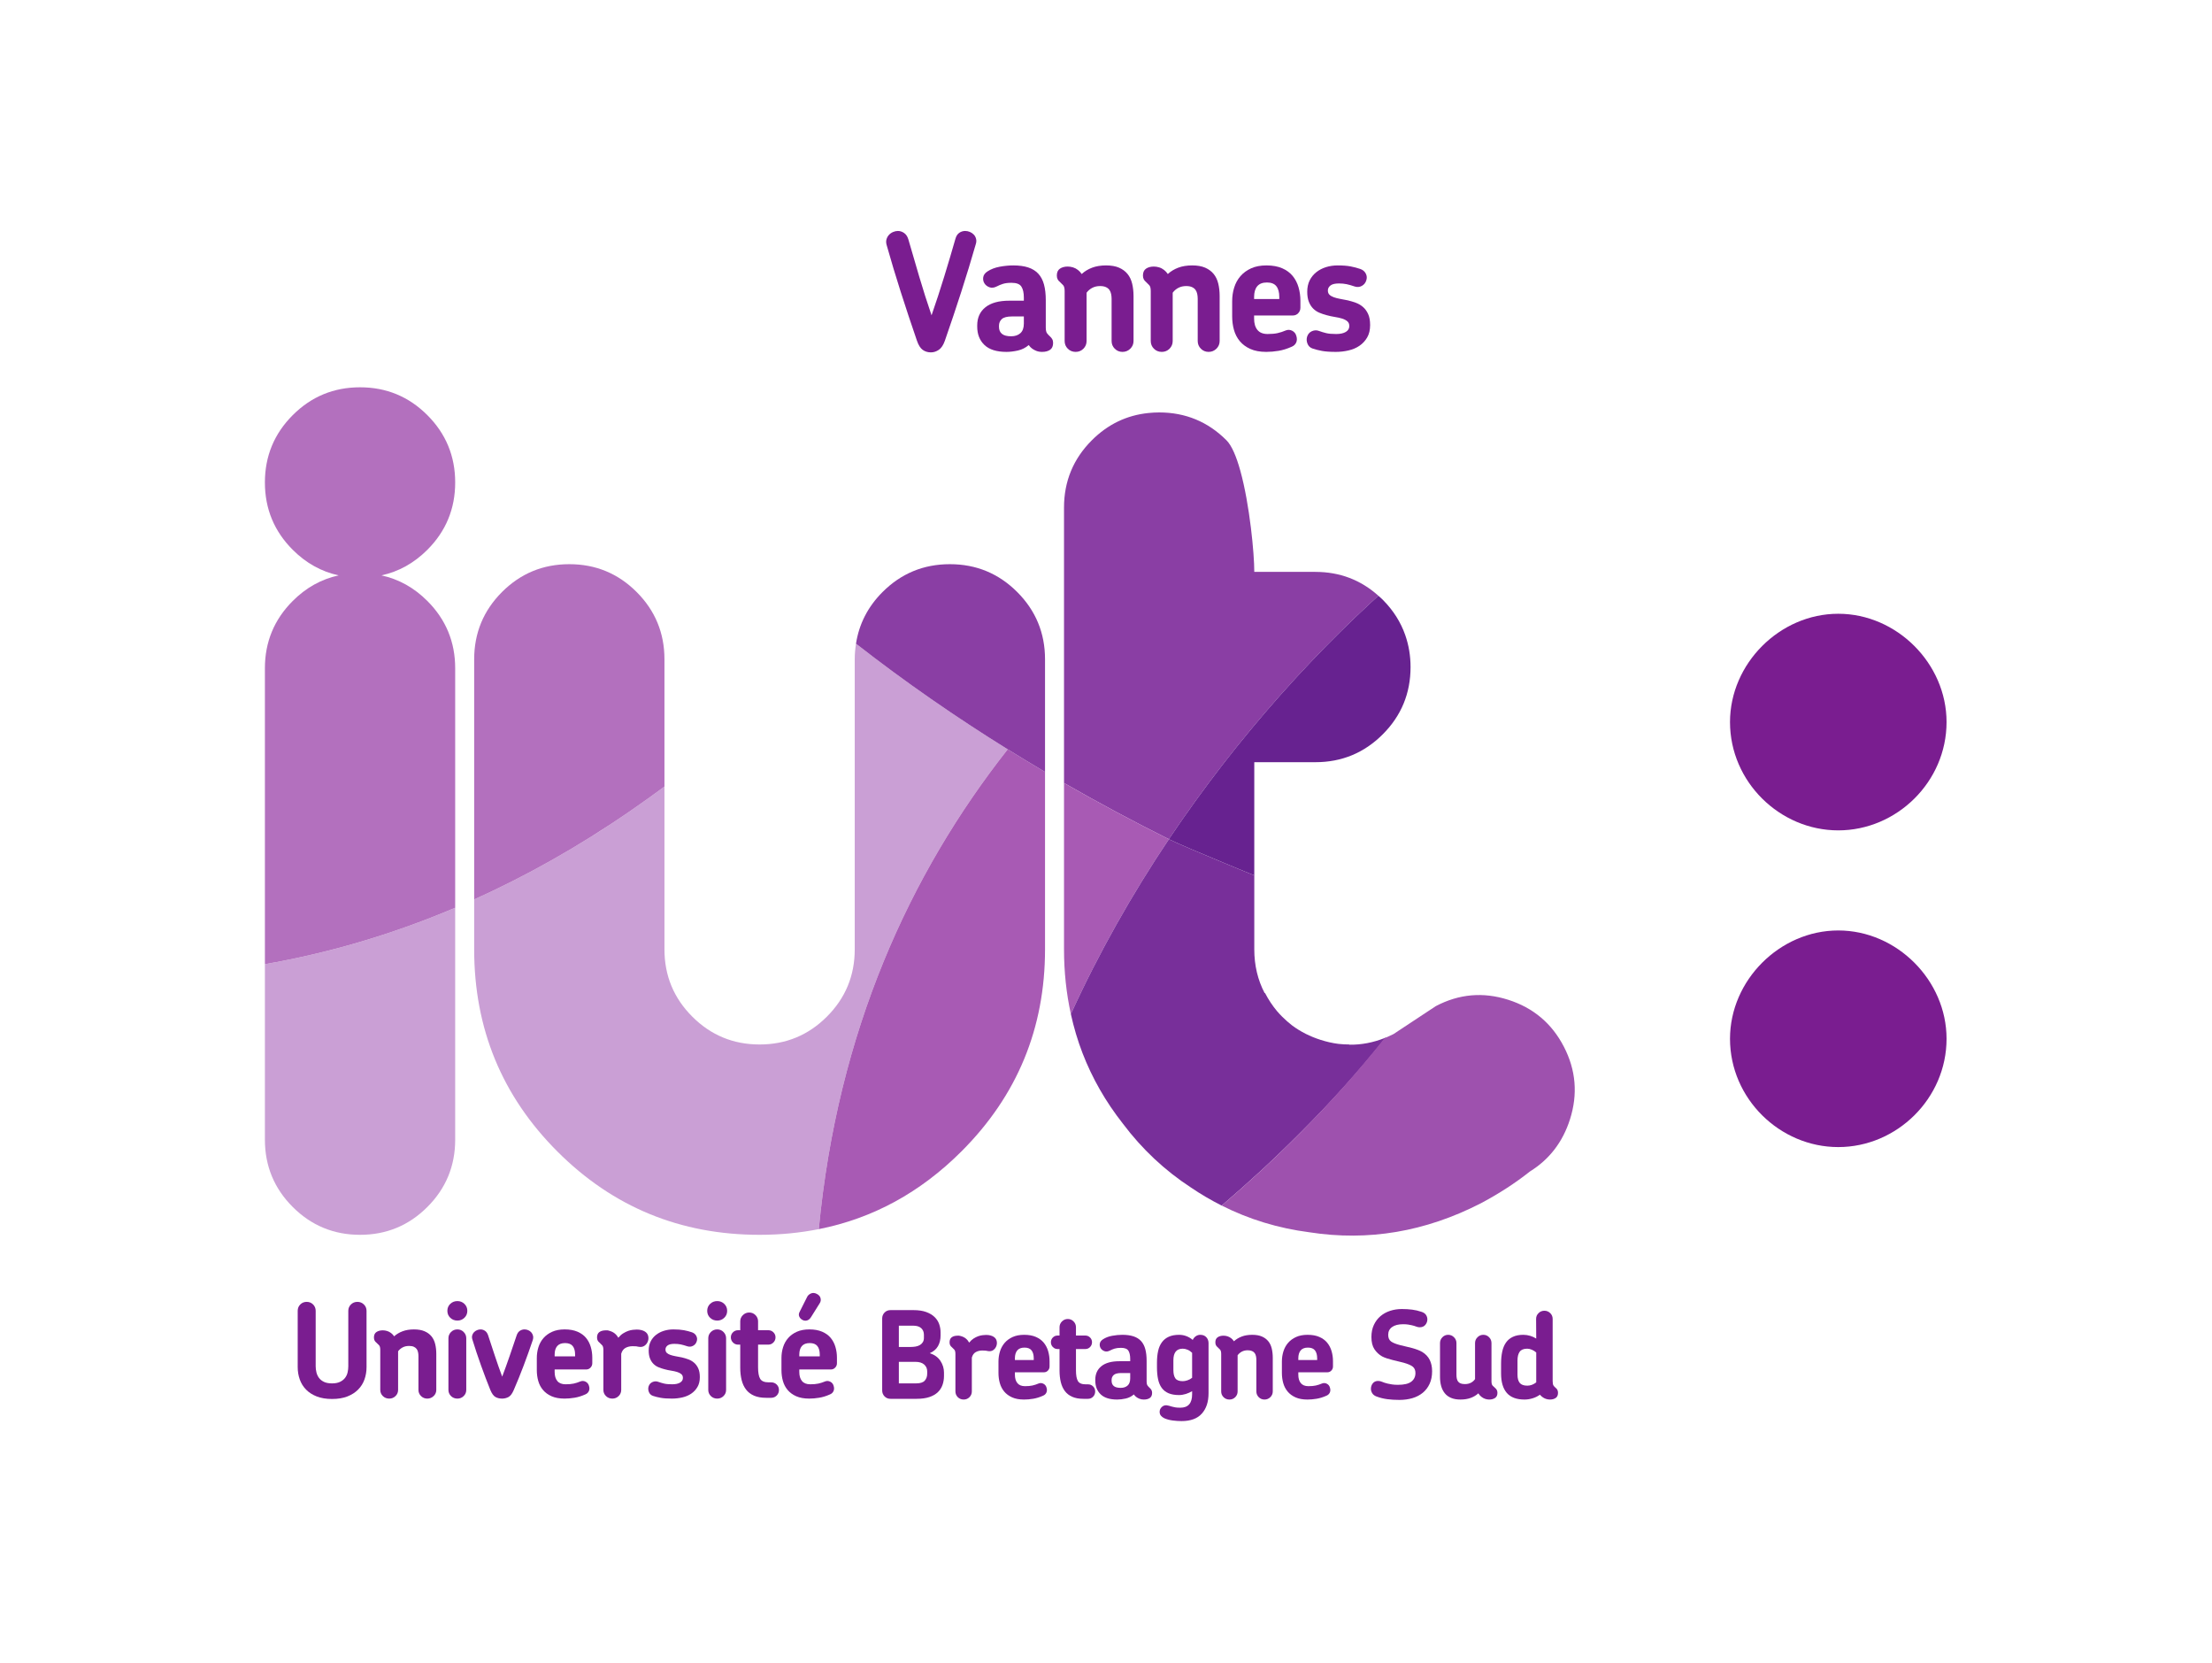 <?xml version="1.0" encoding="UTF-8" standalone="no"?>
<svg
   xmlns:dc="http://purl.org/dc/elements/1.1/"
   xmlns:cc="http://creativecommons.org/ns#"
   xmlns:rdf="http://www.w3.org/1999/02/22-rdf-syntax-ns#"
   xmlns:svg="http://www.w3.org/2000/svg"
   xmlns="http://www.w3.org/2000/svg"
   xmlns:sodipodi="http://sodipodi.sourceforge.net/DTD/sodipodi-0.dtd"
   xmlns:inkscape="http://www.inkscape.org/namespaces/inkscape"
   version="1.1"
   id="svg2"
   xml:space="preserve"
   width="525.72"
   height="395.08"
   viewBox="0 0 525.72 395.08"
   sodipodi:docname="logo_ubs_iut.svg"
   inkscape:version="1.0.1 (0767f8302a, 2020-10-17)"><defs
     id="defs6" /><sodipodi:namedview
     pagecolor="#ffffff"
     bordercolor="#666666"
     borderopacity="1"
     objecttolerance="10"
     gridtolerance="10"
     guidetolerance="10"
     inkscape:pageopacity="0"
     inkscape:pageshadow="2"
     inkscape:window-width="1920"
     inkscape:window-height="997"
     id="namedview4"
     showgrid="false"
     inkscape:zoom="2.283082"
     inkscape:cx="262.85999"
     inkscape:cy="162.49964"
     inkscape:window-x="0"
     inkscape:window-y="868"
     inkscape:window-maximized="1"
     inkscape:current-layer="g10" /><g
     id="g10"
     inkscape:groupmode="layer"
     inkscape:label="ink_ext_XXXXXX"
     transform="matrix(1.333,0,0,-1.333,0,395.08)"><path
       d="m 171.408,244.425 c -0.918,-2.849 -1.896,-5.77 -2.94,-8.764 -0.271,-0.773 -0.627,-1.314 -1.071,-1.622 -0.446,-0.309 -0.919,-0.464 -1.421,-0.464 -0.561,0 -1.047,0.15 -1.463,0.448 -0.415,0.3 -0.757,0.846 -1.027,1.638 -1.025,2.973 -1.987,5.867 -2.884,8.677 -0.898,2.811 -1.733,5.587 -2.506,8.33 -0.115,0.385 -0.13,0.734 -0.044,1.042 0.088,0.309 0.231,0.574 0.437,0.797 0.202,0.223 0.447,0.396 0.736,0.522 0.29,0.125 0.581,0.188 0.871,0.188 0.385,0 0.752,-0.121 1.101,-0.362 0.347,-0.242 0.597,-0.614 0.752,-1.116 0.618,-2.144 1.265,-4.36 1.942,-6.649 0.675,-2.288 1.409,-4.592 2.201,-6.909 0.811,2.336 1.57,4.654 2.274,6.953 0.706,2.299 1.368,4.529 1.984,6.692 0.136,0.483 0.363,0.835 0.682,1.058 0.319,0.221 0.671,0.333 1.057,0.333 0.29,0 0.57,-0.058 0.84,-0.174 0.27,-0.116 0.502,-0.275 0.696,-0.479 0.193,-0.201 0.328,-0.453 0.405,-0.752 0.078,-0.299 0.057,-0.623 -0.058,-0.971 -0.791,-2.762 -1.647,-5.568 -2.564,-8.416"
       style="fill:#7a1d90;fill-opacity:1;fill-rule:nonzero;stroke:none;stroke-width:0.1"
       id="path14" /><path
       d="m 182.547,239.978 h -2.115 c -0.868,0 -1.472,-0.155 -1.811,-0.464 -0.337,-0.309 -0.506,-0.705 -0.506,-1.187 v -0.203 c 0,-0.542 0.174,-0.956 0.522,-1.245 0.348,-0.291 0.898,-0.436 1.65,-0.436 0.677,0 1.223,0.183 1.638,0.55 0.415,0.368 0.622,0.938 0.622,1.71 z m 4.68,-5.939 c -0.358,-0.251 -0.836,-0.377 -1.435,-0.377 -0.385,0 -0.733,0.063 -1.042,0.188 -0.31,0.126 -0.56,0.265 -0.754,0.42 -0.192,0.135 -0.386,0.338 -0.579,0.609 -0.56,-0.483 -1.202,-0.807 -1.927,-0.972 -0.724,-0.163 -1.405,-0.245 -2.042,-0.245 -1.758,0 -3.067,0.41 -3.925,1.231 -0.861,0.821 -1.289,1.917 -1.289,3.288 v 0.203 c 0,1.371 0.486,2.448 1.462,3.23 0.975,0.783 2.4,1.174 4.273,1.174 h 2.578 v 0.551 c 0,0.85 -0.143,1.501 -0.434,1.955 -0.29,0.454 -0.878,0.682 -1.767,0.682 -0.618,0 -1.126,-0.065 -1.521,-0.189 -0.397,-0.126 -0.758,-0.276 -1.086,-0.449 -0.483,-0.251 -0.924,-0.304 -1.319,-0.16 -0.395,0.145 -0.695,0.377 -0.897,0.696 -0.204,0.318 -0.276,0.68 -0.218,1.086 0.059,0.405 0.309,0.753 0.753,1.043 0.618,0.406 1.348,0.685 2.187,0.84 0.84,0.154 1.647,0.232 2.42,0.232 1.042,0 1.931,-0.121 2.664,-0.362 0.734,-0.243 1.333,-0.613 1.796,-1.115 0.464,-0.503 0.803,-1.144 1.015,-1.927 0.213,-0.783 0.318,-1.714 0.318,-2.796 v -4.839 c 0,-0.502 0.074,-0.85 0.217,-1.043 0.147,-0.193 0.325,-0.386 0.538,-0.579 0.153,-0.135 0.284,-0.295 0.391,-0.478 0.106,-0.183 0.16,-0.41 0.16,-0.68 0,-0.561 -0.181,-0.967 -0.537,-1.217"
       style="fill:#7a1d90;fill-opacity:1;fill-rule:nonzero;stroke:none;stroke-width:0.1"
       id="path16" /><path
       d="m 201.525,234.227 c -0.387,-0.377 -0.852,-0.565 -1.392,-0.565 -0.542,0 -0.999,0.188 -1.376,0.565 -0.377,0.376 -0.564,0.835 -0.564,1.376 v 7.533 c 0,0.289 -0.03,0.574 -0.088,0.854 -0.058,0.28 -0.159,0.521 -0.304,0.724 -0.144,0.204 -0.352,0.367 -0.622,0.493 -0.272,0.126 -0.618,0.189 -1.044,0.189 -0.521,0 -0.984,-0.107 -1.391,-0.319 -0.405,-0.213 -0.744,-0.502 -1.013,-0.869 v -8.605 c 0,-0.541 -0.189,-1 -0.565,-1.376 -0.377,-0.377 -0.837,-0.565 -1.376,-0.565 -0.56,0 -1.029,0.188 -1.405,0.565 -0.378,0.376 -0.566,0.835 -0.566,1.376 v 8.894 c 0,0.502 -0.086,0.849 -0.26,1.044 -0.174,0.192 -0.377,0.395 -0.61,0.608 -0.154,0.116 -0.28,0.265 -0.375,0.449 -0.098,0.183 -0.146,0.409 -0.146,0.681 0,0.56 0.185,0.965 0.551,1.217 0.367,0.25 0.831,0.376 1.39,0.376 0.309,0 0.623,-0.048 0.943,-0.145 0.317,-0.097 0.612,-0.251 0.882,-0.464 0.252,-0.192 0.474,-0.434 0.667,-0.723 0.522,0.482 1.139,0.858 1.855,1.129 0.714,0.27 1.545,0.406 2.491,0.406 0.928,0 1.7,-0.136 2.319,-0.406 0.617,-0.271 1.119,-0.642 1.506,-1.115 0.386,-0.473 0.662,-1.048 0.826,-1.724 0.164,-0.676 0.246,-1.42 0.246,-2.231 v -7.996 c 0,-0.541 -0.194,-1 -0.579,-1.376"
       style="fill:#7a1d90;fill-opacity:1;fill-rule:nonzero;stroke:none;stroke-width:0.1"
       id="path18" /><path
       d="m 216.879,234.227 c -0.388,-0.377 -0.85,-0.565 -1.39,-0.565 -0.541,0 -1,0.188 -1.377,0.565 -0.375,0.376 -0.565,0.835 -0.565,1.376 v 7.533 c 0,0.289 -0.029,0.574 -0.087,0.854 -0.057,0.28 -0.159,0.521 -0.304,0.724 -0.146,0.204 -0.353,0.367 -0.624,0.493 -0.269,0.126 -0.618,0.189 -1.042,0.189 -0.522,0 -0.986,-0.107 -1.39,-0.319 -0.406,-0.213 -0.745,-0.502 -1.014,-0.869 v -8.605 c 0,-0.541 -0.189,-1 -0.565,-1.376 -0.377,-0.377 -0.836,-0.565 -1.376,-0.565 -0.561,0 -1.03,0.188 -1.406,0.565 -0.376,0.376 -0.566,0.835 -0.566,1.376 v 8.894 c 0,0.502 -0.086,0.849 -0.259,1.044 -0.175,0.192 -0.378,0.395 -0.609,0.608 -0.153,0.116 -0.28,0.265 -0.376,0.449 -0.098,0.183 -0.146,0.409 -0.146,0.681 0,0.56 0.183,0.965 0.551,1.217 0.367,0.25 0.829,0.376 1.39,0.376 0.309,0 0.623,-0.048 0.942,-0.145 0.32,-0.097 0.613,-0.251 0.884,-0.464 0.251,-0.192 0.472,-0.434 0.667,-0.723 0.521,0.482 1.138,0.858 1.853,1.129 0.714,0.27 1.545,0.406 2.493,0.406 0.926,0 1.697,-0.136 2.316,-0.406 0.618,-0.271 1.12,-0.642 1.507,-1.115 0.387,-0.473 0.661,-1.048 0.825,-1.724 0.164,-0.676 0.246,-1.42 0.246,-2.231 v -7.996 c 0,-0.541 -0.193,-1 -0.578,-1.376"
       style="fill:#7a1d90;fill-opacity:1;fill-rule:nonzero;stroke:none;stroke-width:0.1"
       id="path20" /><path
       d="m 227.569,245.367 c -0.348,0.444 -0.91,0.666 -1.68,0.666 -0.774,0 -1.348,-0.222 -1.725,-0.666 -0.375,-0.445 -0.564,-1.082 -0.564,-1.913 v -0.375 h 4.49 v 0.375 c 0,0.831 -0.173,1.468 -0.521,1.913 z m 3.897,-4.81 c -0.262,-0.271 -0.575,-0.405 -0.942,-0.405 H 223.6 v -0.551 c 0,-0.869 0.198,-1.545 0.595,-2.028 0.394,-0.482 0.998,-0.724 1.809,-0.724 0.714,0 1.31,0.053 1.781,0.159 0.475,0.106 0.962,0.265 1.464,0.478 0.386,0.154 0.769,0.135 1.144,-0.058 0.378,-0.193 0.624,-0.502 0.74,-0.927 0.135,-0.445 0.124,-0.836 -0.029,-1.173 -0.156,-0.339 -0.416,-0.585 -0.783,-0.739 -0.811,-0.368 -1.598,-0.613 -2.361,-0.739 -0.762,-0.125 -1.492,-0.188 -2.187,-0.188 -1.121,0 -2.068,0.174 -2.84,0.521 -0.773,0.348 -1.401,0.812 -1.883,1.39 -0.482,0.581 -0.831,1.252 -1.042,2.014 -0.213,0.763 -0.318,1.57 -0.318,2.42 v 2.694 c 0,0.849 0.119,1.662 0.361,2.433 0.241,0.773 0.612,1.449 1.116,2.029 0.501,0.579 1.134,1.042 1.897,1.391 0.761,0.347 1.676,0.521 2.738,0.521 1.101,0 2.036,-0.17 2.81,-0.507 0.773,-0.338 1.395,-0.797 1.869,-1.376 0.472,-0.579 0.82,-1.251 1.042,-2.014 0.221,-0.763 0.334,-1.56 0.334,-2.39 v -1.246 c 0,-0.386 -0.13,-0.715 -0.391,-0.985"
       style="fill:#7a1d90;fill-opacity:1;fill-rule:nonzero;stroke:none;stroke-width:0.1"
       id="path22" /><path
       d="m 243.764,236.24 c -0.347,-0.598 -0.801,-1.091 -1.362,-1.477 -0.559,-0.387 -1.212,-0.666 -1.955,-0.84 -0.745,-0.175 -1.501,-0.261 -2.274,-0.261 -1.025,0 -1.849,0.058 -2.477,0.174 -0.629,0.115 -1.194,0.261 -1.695,0.434 -0.426,0.155 -0.72,0.439 -0.884,0.855 -0.165,0.416 -0.188,0.826 -0.072,1.23 0.154,0.484 0.444,0.816 0.868,1 0.425,0.184 0.841,0.199 1.246,0.045 0.425,-0.156 0.855,-0.286 1.29,-0.392 0.434,-0.106 1.027,-0.159 1.782,-0.159 0.734,0 1.307,0.125 1.724,0.376 0.413,0.251 0.621,0.6 0.621,1.043 0,0.366 -0.12,0.652 -0.362,0.855 -0.241,0.203 -0.551,0.362 -0.926,0.478 -0.378,0.116 -0.811,0.212 -1.303,0.29 -0.493,0.077 -0.981,0.184 -1.465,0.318 -0.444,0.116 -0.873,0.262 -1.287,0.435 -0.416,0.174 -0.784,0.42 -1.102,0.739 -0.318,0.319 -0.575,0.719 -0.767,1.203 -0.194,0.482 -0.29,1.081 -0.29,1.795 0,0.773 0.144,1.449 0.433,2.028 0.291,0.58 0.687,1.067 1.188,1.463 0.504,0.397 1.078,0.696 1.725,0.899 0.647,0.202 1.337,0.304 2.071,0.304 0.926,0 1.696,-0.058 2.304,-0.174 0.609,-0.116 1.191,-0.271 1.752,-0.463 0.443,-0.155 0.768,-0.431 0.97,-0.826 0.204,-0.396 0.228,-0.807 0.073,-1.232 -0.135,-0.425 -0.395,-0.743 -0.782,-0.955 -0.388,-0.213 -0.802,-0.252 -1.245,-0.116 -0.562,0.192 -1.049,0.332 -1.465,0.42 -0.414,0.087 -0.873,0.13 -1.374,0.13 -0.697,0 -1.198,-0.121 -1.507,-0.362 -0.31,-0.242 -0.464,-0.536 -0.464,-0.884 0,-0.328 0.095,-0.584 0.288,-0.768 0.194,-0.184 0.455,-0.333 0.783,-0.449 0.33,-0.116 0.706,-0.212 1.131,-0.289 0.425,-0.077 0.878,-0.165 1.361,-0.262 0.483,-0.116 0.961,-0.259 1.434,-0.433 0.474,-0.175 0.899,-0.426 1.275,-0.754 0.377,-0.328 0.68,-0.749 0.913,-1.26 0.231,-0.512 0.347,-1.164 0.347,-1.956 0,-0.869 -0.173,-1.603 -0.521,-2.202"
       style="fill:#7a1d90;fill-opacity:1;fill-rule:nonzero;stroke:none;stroke-width:0.1"
       id="path24" /><path
       d="m 327.756,186.984 c -10.43,0 -19.304,-8.876 -19.304,-19.306 0,-10.649 8.874,-19.304 19.304,-19.304 10.429,0 19.305,8.655 19.305,19.304 0,10.43 -8.876,19.306 -19.305,19.306"
       style="fill:#7a1d90;fill-opacity:1;fill-rule:nonzero;stroke:none;stroke-width:0.1"
       id="path26" /><path
       d="m 327.756,130.534 c -10.43,0 -19.304,-8.877 -19.304,-19.307 0,-10.65 8.874,-19.304 19.304,-19.304 10.429,0 19.305,8.654 19.305,19.304 0,10.43 -8.876,19.307 -19.305,19.307"
       style="fill:#7a1d90;fill-opacity:1;fill-rule:nonzero;stroke:none;stroke-width:0.1"
       id="path28" /><path
       d="M 81.157,93.247 V 134.579 C 69.51,129.642 58.143,126.418 47.232,124.524 V 93.247 c 0,-4.694 1.654,-8.694 4.961,-12.002 3.31,-3.307 7.308,-4.961 12.002,-4.961 4.693,0 8.693,1.654 12.002,4.961 3.307,3.308 4.961,7.308 4.961,12.002"
       style="fill:#ca9fd5;fill-opacity:1;fill-rule:nonzero;stroke:none;stroke-width:0.1"
       id="path30" /><path
       d="m 81.157,177.265 c 0,4.693 -1.654,8.693 -4.961,12 -2.372,2.374 -5.102,3.89 -8.186,4.561 3.085,0.671 5.814,2.189 8.186,4.56 3.307,3.307 4.961,7.307 4.961,12.002 0,4.691 -1.654,8.692 -4.961,12 -3.309,3.308 -7.309,4.963 -12.002,4.963 -4.694,0 -8.692,-1.655 -12.002,-4.963 -3.307,-3.308 -4.961,-7.309 -4.961,-12 0,-4.695 1.654,-8.695 4.961,-12.002 2.372,-2.371 5.101,-3.889 8.185,-4.56 -3.085,-0.671 -5.813,-2.187 -8.185,-4.561 -3.307,-3.307 -4.961,-7.307 -4.961,-12 v -52.741 c 10.911,1.894 22.279,5.118 33.926,10.055 v 42.686"
       style="fill:#b370be;fill-opacity:1;fill-rule:nonzero;stroke:none;stroke-width:0.1"
       id="path32" /><path
       d="m 135.434,76.284 c 3.658,0 7.174,0.343 10.552,1.013 3.369,35.324 16.216,63.349 33.685,85.523 -9.205,5.718 -18.275,11.979 -27.05,18.833 -0.139,-0.904 -0.226,-1.831 -0.226,-2.793 v -51.687 c 0,-4.696 -1.653,-8.694 -4.962,-12 -3.308,-3.309 -7.309,-4.963 -11.999,-4.963 -4.695,0 -8.694,1.654 -12.003,4.963 -3.308,3.306 -4.962,7.304 -4.962,12 v 29.005 c -1.943,-1.433 -3.932,-2.856 -5.973,-4.265 -9.424,-6.507 -18.768,-11.715 -27.953,-15.854 v -8.886 c 0,-14.137 4.947,-26.151 14.844,-36.047 C 109.282,81.231 121.295,76.284 135.434,76.284"
       style="fill:#ca9fd5;fill-opacity:1;fill-rule:nonzero;stroke:none;stroke-width:0.1"
       id="path34" /><path
       d="m 145.986,77.297 c 9.621,1.908 18.107,6.527 25.452,13.872 9.923,9.921 14.885,21.925 14.885,36.004 v 31.618 c -2.224,1.311 -4.441,2.656 -6.652,4.029 -17.469,-22.174 -30.316,-50.199 -33.685,-85.523"
       style="fill:#a85ab4;fill-opacity:1;fill-rule:nonzero;stroke:none;stroke-width:0.1"
       id="path36" /><path
       d="m 181.361,190.862 c -3.309,3.306 -7.309,4.959 -12.003,4.959 -4.693,0 -8.692,-1.653 -12,-4.959 -2.629,-2.63 -4.197,-5.705 -4.737,-9.209 8.775,-6.854 17.845,-13.115 27.05,-18.833 2.211,-1.373 4.428,-2.718 6.652,-4.029 v 11.954 8.115 c 0,4.692 -1.656,8.693 -4.962,12.002"
       style="fill:#8a3ea4;fill-opacity:1;fill-rule:nonzero;stroke:none;stroke-width:0.1"
       id="path38" /><path
       d="m 118.469,156.178 v 22.682 c 0,4.692 -1.654,8.693 -4.962,12.002 -3.307,3.306 -7.308,4.959 -12,4.959 -4.695,0 -8.693,-1.653 -12.002,-4.959 -3.307,-3.309 -4.962,-7.31 -4.962,-12.002 v -42.801 c 9.184,4.139 18.529,9.347 27.953,15.854 2.041,1.409 4.03,2.832 5.973,4.265"
       style="fill:#b370be;fill-opacity:1;fill-rule:nonzero;stroke:none;stroke-width:0.1"
       id="path40" /><path
       d="m 234.533,194.449 h -10.899 c 0,1.642 -0.203,4.599 -0.607,7.892 -0.416,3.391 -1.047,7.133 -1.892,10.168 -0.682,2.45 -1.502,4.439 -2.463,5.399 -3.306,3.308 -7.309,4.962 -12.003,4.962 -0.644,0 -1.273,-0.038 -1.892,-0.101 -3.882,-0.392 -7.254,-2.008 -10.107,-4.861 -3.308,-3.307 -4.962,-7.309 -4.962,-12.001 v -31.479 -17.609 c 6.215,-3.571 12.463,-6.905 18.694,-10.018 0.115,0.172 0.233,0.339 0.348,0.51 0.539,0.8 1.082,1.594 1.63,2.385 0.183,0.265 0.364,0.53 0.549,0.793 1.452,2.081 2.932,4.128 4.435,6.142 0.186,0.249 0.374,0.497 0.561,0.745 0.586,0.778 1.176,1.552 1.769,2.32 0.195,0.253 0.389,0.505 0.585,0.757 0.724,0.93 1.452,1.854 2.185,2.769 l 0.107,0.134 c 0.795,0.99 1.596,1.97 2.403,2.941 0.146,0.177 0.295,0.352 0.441,0.529 0.654,0.783 1.31,1.56 1.969,2.33 0.191,0.223 0.382,0.445 0.572,0.667 0.7,0.811 1.402,1.615 2.107,2.411 0.101,0.114 0.202,0.231 0.303,0.345 0.835,0.939 1.674,1.868 2.517,2.787 l 0.202,0.219 c 0.75,0.815 1.502,1.62 2.257,2.419 0.181,0.19 0.361,0.38 0.542,0.569 0.697,0.733 1.398,1.459 2.099,2.178 0.137,0.14 0.274,0.282 0.412,0.423 1.686,1.718 3.382,3.393 5.085,5.023 0.164,0.158 0.329,0.314 0.494,0.471 0.699,0.666 1.4,1.325 2.101,1.976 0.168,0.156 0.336,0.313 0.505,0.468 0.394,0.363 0.787,0.724 1.182,1.082 -3.155,2.826 -6.893,4.255 -11.229,4.255"
       style="fill:#8a3ea4;fill-opacity:1;fill-rule:nonzero;stroke:none;stroke-width:0.1"
       id="path42" /><path
       d="m 215.925,157.376 c 0.586,0.778 1.176,1.552 1.769,2.32 -0.593,-0.768 -1.183,-1.542 -1.769,-2.32"
       style="fill:#7c2e9a;fill-opacity:1;fill-rule:nonzero;stroke:none;stroke-width:0.1"
       id="path44" /><path
       d="m 215.925,157.376 c 0.586,0.778 1.176,1.552 1.769,2.32 -0.593,-0.768 -1.183,-1.542 -1.769,-2.32"
       style="fill:#5d2a94;fill-opacity:1;fill-rule:nonzero;stroke:none;stroke-width:0.1"
       id="path46" /><path
       d="m 241.974,186.668 c 0.699,0.666 1.4,1.325 2.101,1.976 -0.701,-0.651 -1.402,-1.31 -2.101,-1.976"
       style="fill:#7c2e9a;fill-opacity:1;fill-rule:nonzero;stroke:none;stroke-width:0.1"
       id="path48" /><path
       d="m 241.974,186.668 c 0.699,0.666 1.4,1.325 2.101,1.976 -0.701,-0.651 -1.402,-1.31 -2.101,-1.976"
       style="fill:#9c54b0;fill-opacity:1;fill-rule:nonzero;stroke:none;stroke-width:0.1"
       id="path50" /><path
       d="m 228.366,172.579 c 0.835,0.939 1.674,1.868 2.517,2.787 -0.843,-0.919 -1.682,-1.848 -2.517,-2.787"
       style="fill:#7c2e9a;fill-opacity:1;fill-rule:nonzero;stroke:none;stroke-width:0.1"
       id="path52" /><path
       d="m 228.366,172.579 c 0.835,0.939 1.674,1.868 2.517,2.787 -0.843,-0.919 -1.682,-1.848 -2.517,-2.787"
       style="fill:#9c54b0;fill-opacity:1;fill-rule:nonzero;stroke:none;stroke-width:0.1"
       id="path54" /><path
       d="m 233.884,178.573 c 0.697,0.733 1.398,1.459 2.099,2.178 -0.701,-0.719 -1.402,-1.445 -2.099,-2.178"
       style="fill:#7c2e9a;fill-opacity:1;fill-rule:nonzero;stroke:none;stroke-width:0.1"
       id="path56" /><path
       d="m 233.884,178.573 c 0.697,0.733 1.398,1.459 2.099,2.178 -0.701,-0.719 -1.402,-1.445 -2.099,-2.178"
       style="fill:#9c54b0;fill-opacity:1;fill-rule:nonzero;stroke:none;stroke-width:0.1"
       id="path58" /><path
       d="m 220.571,163.356 c 0.795,0.99 1.596,1.97 2.403,2.941 -0.807,-0.971 -1.608,-1.951 -2.403,-2.941"
       style="fill:#7c2e9a;fill-opacity:1;fill-rule:nonzero;stroke:none;stroke-width:0.1"
       id="path60" /><path
       d="m 220.571,163.356 c 0.795,0.99 1.596,1.97 2.403,2.941 -0.807,-0.971 -1.608,-1.951 -2.403,-2.941"
       style="fill:#9c54b0;fill-opacity:1;fill-rule:nonzero;stroke:none;stroke-width:0.1"
       id="path62" /><path
       d="m 231.085,175.585 c 0.75,0.815 1.502,1.62 2.257,2.419 -0.755,-0.799 -1.507,-1.604 -2.257,-2.419"
       style="fill:#7c2e9a;fill-opacity:1;fill-rule:nonzero;stroke:none;stroke-width:0.1"
       id="path64" /><path
       d="m 231.085,175.585 c 0.75,0.815 1.502,1.62 2.257,2.419 -0.755,-0.799 -1.507,-1.604 -2.257,-2.419"
       style="fill:#5d2a94;fill-opacity:1;fill-rule:nonzero;stroke:none;stroke-width:0.1"
       id="path66" /><path
       d="m 218.279,160.453 c 0.724,0.93 1.452,1.855 2.185,2.769 -0.733,-0.915 -1.461,-1.839 -2.185,-2.769"
       style="fill:#7c2e9a;fill-opacity:1;fill-rule:nonzero;stroke:none;stroke-width:0.1"
       id="path68" /><path
       d="m 218.279,160.453 c 0.724,0.93 1.452,1.855 2.185,2.769 -0.733,-0.915 -1.461,-1.839 -2.185,-2.769"
       style="fill:#5d2a94;fill-opacity:1;fill-rule:nonzero;stroke:none;stroke-width:0.1"
       id="path70" /><path
       d="m 245.766,190.19 -0.004,0.004 c -0.395,-0.358 -0.788,-0.719 -1.182,-1.082 0.395,0.364 0.79,0.719 1.186,1.078"
       style="fill:#7c2e9a;fill-opacity:1;fill-rule:nonzero;stroke:none;stroke-width:0.1"
       id="path72" /><path
       d="m 244.58,189.112 c 0.394,0.363 0.787,0.724 1.182,1.082 l 0.004,-0.004 c -0.396,-0.359 -0.791,-0.714 -1.186,-1.078"
       style="fill:#5d2a94;fill-opacity:1;fill-rule:nonzero;stroke:none;stroke-width:0.1"
       id="path74" /><path
       d="m 225.956,169.823 c 0.7,0.81 1.402,1.615 2.107,2.411 -0.705,-0.796 -1.407,-1.6 -2.107,-2.411"
       style="fill:#7c2e9a;fill-opacity:1;fill-rule:nonzero;stroke:none;stroke-width:0.1"
       id="path76" /><path
       d="m 225.956,169.823 c 0.7,0.811 1.402,1.615 2.107,2.411 -0.705,-0.796 -1.407,-1.601 -2.107,-2.411"
       style="fill:#5d2a94;fill-opacity:1;fill-rule:nonzero;stroke:none;stroke-width:0.1"
       id="path78" /><path
       d="m 241.48,186.197 c -1.703,-1.63 -3.399,-3.305 -5.085,-5.023 1.686,1.718 3.382,3.393 5.085,5.023"
       style="fill:#7c2e9a;fill-opacity:1;fill-rule:nonzero;stroke:none;stroke-width:0.1"
       id="path80" /><path
       d="m 236.395,181.174 c 1.686,1.718 3.382,3.393 5.085,5.023 -1.703,-1.63 -3.399,-3.305 -5.085,-5.023"
       style="fill:#9c54b0;fill-opacity:1;fill-rule:nonzero;stroke:none;stroke-width:0.1"
       id="path82" /><path
       d="m 223.415,166.826 c 0.654,0.783 1.311,1.56 1.969,2.33 -0.659,-0.77 -1.315,-1.547 -1.969,-2.33"
       style="fill:#7c2e9a;fill-opacity:1;fill-rule:nonzero;stroke:none;stroke-width:0.1"
       id="path84" /><path
       d="m 223.415,166.826 c 0.654,0.783 1.31,1.56 1.969,2.33 -0.658,-0.77 -1.315,-1.547 -1.969,-2.33"
       style="fill:#5d2a94;fill-opacity:1;fill-rule:nonzero;stroke:none;stroke-width:0.1"
       id="path86" /><path
       d="m 208.75,147.311 c 0.539,0.8 1.082,1.594 1.63,2.385 -0.548,-0.791 -1.091,-1.585 -1.63,-2.385"
       style="fill:#7c2e9a;fill-opacity:1;fill-rule:nonzero;stroke:none;stroke-width:0.1"
       id="path88" /><path
       d="m 208.75,147.311 c 0.539,0.8 1.082,1.594 1.63,2.385 -0.548,-0.791 -1.091,-1.585 -1.63,-2.385"
       style="fill:#9c54b0;fill-opacity:1;fill-rule:nonzero;stroke:none;stroke-width:0.1"
       id="path90" /><path
       d="m 208.401,146.799 10e-4,0.002 c -6.231,3.113 -12.479,6.447 -18.694,10.018 v -29.646 c 0,-4.019 0.414,-7.864 1.223,-11.543 5.003,10.97 10.933,21.408 17.475,31.168 l -0.005,0.001"
       style="fill:#a85ab4;fill-opacity:1;fill-rule:nonzero;stroke:none;stroke-width:0.1"
       id="path92" /><path
       d="m 210.929,150.489 c 1.452,2.081 2.932,4.128 4.435,6.142 -1.503,-2.014 -2.983,-4.061 -4.435,-6.142"
       style="fill:#7c2e9a;fill-opacity:1;fill-rule:nonzero;stroke:none;stroke-width:0.1"
       id="path94" /><path
       d="m 210.929,150.489 c 1.452,2.081 2.932,4.128 4.435,6.142 -1.503,-2.014 -2.983,-4.061 -4.435,-6.142"
       style="fill:#9c54b0;fill-opacity:1;fill-rule:nonzero;stroke:none;stroke-width:0.1"
       id="path96" /><path
       d="m 246.885,111.364 c -2.061,-0.818 -4.156,-1.22 -6.286,-1.191 v 0.037 c -0.68,0 -1.34,0.039 -1.989,0.109 -1.037,0.135 -2.083,0.373 -3.139,0.709 -1.895,0.604 -3.58,1.453 -5.056,2.549 -0.629,0.48 -1.235,1.012 -1.818,1.596 -0.315,0.312 -0.607,0.632 -0.891,0.959 -0.818,0.974 -1.542,2.062 -2.165,3.267 l -0.059,-0.033 c -1.229,2.346 -1.848,4.945 -1.848,7.807 v 13.172 c -0.895,0.367 -1.852,0.759 -2.834,1.163 -0.75,0.309 -1.515,0.625 -2.28,0.942 -4.229,1.751 -8.437,3.526 -10,4.291 l -0.114,0.057 c -6.542,-9.76 -12.472,-20.198 -17.475,-31.168 0.524,-2.387 1.21,-4.706 2.074,-6.95 1.725,-4.474 4.123,-8.668 7.198,-12.576 3.409,-4.539 7.454,-8.334 12.13,-11.385 1.749,-1.192 3.556,-2.245 5.41,-3.184 l 0.081,-0.039 c 4.731,4.047 9.371,8.311 13.876,12.837 5.342,5.314 10.493,11 15.389,17.113 l -0.204,-0.082"
       style="fill:#782f9a;fill-opacity:1;fill-rule:nonzero;stroke:none;stroke-width:0.1"
       id="path98" /><path
       d="m 278.834,109.807 c -2.147,4.155 -5.457,6.948 -9.928,8.371 -4.473,1.426 -8.778,1.045 -12.915,-1.136 l -7.551,-4.985 c -0.449,-0.226 -0.9,-0.425 -1.351,-0.611 l -0.204,-0.082 c -4.829,-6.082 -9.913,-11.737 -15.185,-17.031 -4.505,-4.526 -9.145,-8.79 -13.876,-12.837 4.849,-2.445 10.054,-4.04 15.625,-4.759 10.484,-1.635 20.675,0.084 30.575,5.164 3.215,1.705 6.13,3.596 8.749,5.67 3.475,2.154 5.857,5.254 7.145,9.295 1.424,4.471 1.065,8.785 -1.084,12.941"
       style="fill:#9e51ae;fill-opacity:1;fill-rule:nonzero;stroke:none;stroke-width:0.1"
       id="path100" /><path
       d="m 208.406,146.798 0.001,0.001 -0.005,0.002 -10e-4,-0.002 0.005,-0.001"
       style="fill:#6d2190;fill-opacity:1;fill-rule:nonzero;stroke:none;stroke-width:0.1"
       id="path102" /><path
       d="m 220.464,163.222 0.107,0.134 -0.107,-0.134"
       style="fill:#6d2190;fill-opacity:1;fill-rule:nonzero;stroke:none;stroke-width:0.1"
       id="path104" /><path
       d="m 217.694,159.696 c 0.195,0.253 0.389,0.505 0.585,0.757 -0.196,-0.252 -0.39,-0.504 -0.585,-0.757"
       style="fill:#6d2190;fill-opacity:1;fill-rule:nonzero;stroke:none;stroke-width:0.1"
       id="path106" /><path
       d="m 222.974,166.297 c 0.146,0.177 0.295,0.352 0.441,0.529 -0.146,-0.177 -0.295,-0.352 -0.441,-0.529"
       style="fill:#6d2190;fill-opacity:1;fill-rule:nonzero;stroke:none;stroke-width:0.1"
       id="path108" /><path
       d="m 210.38,149.696 c 0.183,0.265 0.364,0.53 0.549,0.793 -0.185,-0.263 -0.366,-0.528 -0.549,-0.793"
       style="fill:#6d2190;fill-opacity:1;fill-rule:nonzero;stroke:none;stroke-width:0.1"
       id="path110" /><path
       d="m 215.365,156.631 c 0.185,0.249 0.373,0.497 0.56,0.745 -0.187,-0.248 -0.375,-0.496 -0.56,-0.745"
       style="fill:#6d2190;fill-opacity:1;fill-rule:nonzero;stroke:none;stroke-width:0.1"
       id="path112" /><path
       d="m 241.48,186.197 c 0.164,0.158 0.329,0.314 0.494,0.471 -0.165,-0.157 -0.33,-0.313 -0.494,-0.471"
       style="fill:#6d2190;fill-opacity:1;fill-rule:nonzero;stroke:none;stroke-width:0.1"
       id="path114" /><path
       d="m 244.075,188.644 c 0.168,0.155 0.336,0.313 0.505,0.468 -0.169,-0.155 -0.337,-0.312 -0.505,-0.468"
       style="fill:#6d2190;fill-opacity:1;fill-rule:nonzero;stroke:none;stroke-width:0.1"
       id="path116" /><path
       d="m 235.983,180.751 c 0.137,0.14 0.274,0.282 0.412,0.423 -0.138,-0.141 -0.275,-0.283 -0.412,-0.423"
       style="fill:#6d2190;fill-opacity:1;fill-rule:nonzero;stroke:none;stroke-width:0.1"
       id="path118" /><path
       d="m 208.75,147.311 c -0.115,-0.171 -0.233,-0.338 -0.348,-0.51 l 0.005,-0.002 c 0.114,0.171 0.228,0.342 0.343,0.512"
       style="fill:#6d2190;fill-opacity:1;fill-rule:nonzero;stroke:none;stroke-width:0.1"
       id="path120" /><path
       d="m 225.384,169.156 c 0.191,0.223 0.382,0.445 0.572,0.667 -0.19,-0.222 -0.381,-0.444 -0.572,-0.667"
       style="fill:#6d2190;fill-opacity:1;fill-rule:nonzero;stroke:none;stroke-width:0.1"
       id="path122" /><path
       d="m 228.063,172.234 c 0.101,0.114 0.202,0.231 0.303,0.345 -0.101,-0.114 -0.202,-0.231 -0.303,-0.345"
       style="fill:#6d2190;fill-opacity:1;fill-rule:nonzero;stroke:none;stroke-width:0.1"
       id="path124" /><path
       d="m 233.342,178.004 c 0.181,0.19 0.361,0.379 0.542,0.569 -0.181,-0.189 -0.361,-0.379 -0.542,-0.569"
       style="fill:#6d2190;fill-opacity:1;fill-rule:nonzero;stroke:none;stroke-width:0.1"
       id="path126" /><path
       d="m 230.883,175.366 0.202,0.219 -0.202,-0.219"
       style="fill:#6d2190;fill-opacity:1;fill-rule:nonzero;stroke:none;stroke-width:0.1"
       id="path128" /><path
       d="m 208.52,146.741 -0.113,0.058 -0.001,-0.001 z"
       style="fill:#6d2190;fill-opacity:1;fill-rule:nonzero;stroke:none;stroke-width:0.1"
       id="path130" /><path
       d="m 250.552,183.174 c -0.804,2.3 -2.113,4.39 -3.961,6.252 l -0.056,0.061 c -0.25,0.25 -0.511,0.472 -0.769,0.703 -0.396,-0.359 -0.791,-0.714 -1.186,-1.078 -0.169,-0.155 -0.337,-0.313 -0.505,-0.468 -0.701,-0.651 -1.402,-1.31 -2.101,-1.976 -0.165,-0.157 -0.33,-0.313 -0.494,-0.471 -1.703,-1.63 -3.399,-3.305 -5.085,-5.023 -0.138,-0.141 -0.275,-0.283 -0.412,-0.423 -0.701,-0.719 -1.402,-1.445 -2.099,-2.178 -0.181,-0.19 -0.361,-0.379 -0.542,-0.569 -0.755,-0.799 -1.507,-1.604 -2.257,-2.419 l -0.202,-0.219 c -0.843,-0.919 -1.682,-1.848 -2.517,-2.787 -0.101,-0.114 -0.202,-0.231 -0.303,-0.345 -0.705,-0.796 -1.407,-1.601 -2.107,-2.411 -0.19,-0.222 -0.381,-0.444 -0.572,-0.667 -0.658,-0.77 -1.315,-1.547 -1.969,-2.33 -0.146,-0.177 -0.295,-0.352 -0.441,-0.529 -0.807,-0.971 -1.608,-1.951 -2.403,-2.941 l -0.107,-0.134 c -0.733,-0.914 -1.461,-1.839 -2.185,-2.769 -0.196,-0.252 -0.39,-0.504 -0.585,-0.757 -0.593,-0.768 -1.183,-1.542 -1.769,-2.32 -0.187,-0.248 -0.375,-0.496 -0.56,-0.745 -1.504,-2.014 -2.984,-4.061 -4.436,-6.142 -0.185,-0.263 -0.366,-0.528 -0.549,-0.793 -0.548,-0.791 -1.091,-1.585 -1.63,-2.385 -0.115,-0.17 -0.229,-0.341 -0.343,-0.512 l 0.113,-0.058 c 1.563,-0.765 5.771,-2.54 10,-4.291 0.765,-0.317 1.53,-0.633 2.28,-0.942 0.982,-0.404 1.939,-0.796 2.834,-1.163 v 5.25 3.345 11.584 h 9.3 1.136 0.462 c 4.694,0 8.694,1.653 12.003,4.962 3.308,3.307 4.962,7.307 4.962,12 0,2.028 -0.328,3.918 -0.945,5.688"
       style="fill:#672290;fill-opacity:1;fill-rule:nonzero;stroke:none;stroke-width:0.1"
       id="path132" /><path
       d="m 165.315,51.952 c 0,0.49 -0.183,0.896 -0.544,1.217 -0.361,0.316 -0.88,0.474 -1.561,0.474 h -2.949 v -3.838 h 3.101 c 0.724,0 1.228,0.162 1.519,0.489 0.289,0.324 0.434,0.734 0.434,1.226 z m -0.586,6.529 c 0,0.475 -0.159,0.863 -0.479,1.16 -0.317,0.295 -0.787,0.446 -1.409,0.446 h -2.58 v -3.795 h 2.038 c 0.334,0 0.647,0.023 0.944,0.074 0.295,0.051 0.553,0.141 0.77,0.271 0.217,0.129 0.391,0.301 0.519,0.508 0.131,0.211 0.197,0.469 0.197,0.774 z m 3.318,-8.945 c -0.175,-0.5 -0.453,-0.934 -0.835,-1.303 -0.385,-0.369 -0.885,-0.658 -1.508,-0.867 -0.621,-0.209 -1.38,-0.315 -2.277,-0.315 h -4.663 c -0.418,0 -0.769,0.145 -1.053,0.432 -0.281,0.291 -0.422,0.645 -0.422,1.065 v 12.818 c 0,0.42 0.141,0.771 0.422,1.062 0.284,0.287 0.635,0.434 1.053,0.434 h 4.121 c 0.882,0 1.63,-0.113 2.243,-0.336 0.616,-0.225 1.114,-0.521 1.498,-0.889 0.384,-0.371 0.658,-0.793 0.824,-1.269 0.167,-0.477 0.249,-0.963 0.249,-1.453 V 58.307 c 0,-0.709 -0.155,-1.334 -0.466,-1.877 -0.311,-0.541 -0.799,-0.957 -1.462,-1.246 0.851,-0.275 1.486,-0.734 1.907,-1.379 0.419,-0.64 0.629,-1.334 0.629,-2.07 v -0.607 c 0,-0.563 -0.086,-1.094 -0.26,-1.592"
       style="fill:#7a1d90;fill-opacity:1;fill-rule:nonzero;stroke:none;stroke-width:0.1"
       id="path134" /><path
       d="m 177.113,55.749 c -0.276,-0.203 -0.623,-0.262 -1.041,-0.174 -0.117,0.029 -0.228,0.051 -0.337,0.064 -0.107,0.014 -0.308,0.022 -0.596,0.022 -0.434,0 -0.821,-0.094 -1.161,-0.281 -0.341,-0.188 -0.574,-0.512 -0.705,-0.977 v -6.029 c 0,-0.405 -0.141,-0.748 -0.422,-1.03 -0.281,-0.281 -0.626,-0.423 -1.031,-0.423 -0.418,0 -0.77,0.142 -1.052,0.423 -0.281,0.282 -0.422,0.625 -0.422,1.03 v 6.658 c 0,0.377 -0.064,0.637 -0.195,0.781 -0.131,0.145 -0.284,0.295 -0.456,0.455 -0.118,0.088 -0.208,0.199 -0.282,0.336 -0.073,0.137 -0.109,0.309 -0.109,0.51 0,0.42 0.131,0.725 0.391,0.91 0.26,0.188 0.614,0.283 1.061,0.283 h 0.217 l 0.24,-0.045 c 0.405,-0.099 0.734,-0.255 0.986,-0.464 0.254,-0.209 0.454,-0.454 0.598,-0.727 0.245,0.305 0.509,0.545 0.79,0.727 0.282,0.181 0.557,0.318 0.825,0.412 0.268,0.093 0.525,0.154 0.77,0.183 0.245,0.03 0.456,0.045 0.628,0.045 0.29,0 0.546,-0.029 0.771,-0.088 0.224,-0.058 0.415,-0.138 0.575,-0.238 0.273,-0.174 0.451,-0.406 0.531,-0.695 0.079,-0.289 0.076,-0.578 -0.011,-0.866 -0.102,-0.334 -0.289,-0.601 -0.563,-0.802"
       style="fill:#7a1d90;fill-opacity:1;fill-rule:nonzero;stroke:none;stroke-width:0.1"
       id="path136" /><path
       d="m 183.922,55.684 c -0.26,0.332 -0.681,0.496 -1.258,0.496 -0.578,0 -1.009,-0.164 -1.29,-0.496 -0.281,-0.334 -0.423,-0.812 -0.423,-1.433 v -0.282 h 3.361 v 0.282 c 0,0.621 -0.13,1.099 -0.39,1.433 z m 2.916,-3.601 c -0.193,-0.203 -0.43,-0.303 -0.705,-0.303 h -5.182 V 51.368 c 0,-0.651 0.149,-1.158 0.445,-1.52 0.297,-0.359 0.747,-0.543 1.354,-0.543 0.535,0 0.979,0.041 1.334,0.121 0.356,0.081 0.721,0.2 1.096,0.358 0.29,0.115 0.573,0.101 0.856,-0.045 0.283,-0.143 0.467,-0.375 0.554,-0.693 0.101,-0.332 0.093,-0.625 -0.023,-0.877 -0.114,-0.254 -0.31,-0.438 -0.583,-0.555 -0.609,-0.274 -1.198,-0.457 -1.769,-0.551 -0.572,-0.096 -1.117,-0.142 -1.638,-0.142 -0.838,0 -1.546,0.13 -2.126,0.39 -0.578,0.26 -1.047,0.606 -1.411,1.041 -0.36,0.434 -0.619,0.938 -0.779,1.508 -0.16,0.57 -0.238,1.174 -0.238,1.811 v 2.017 c 0,0.635 0.09,1.242 0.27,1.82 0.182,0.579 0.46,1.084 0.835,1.52 0.376,0.434 0.851,0.781 1.421,1.041 0.571,0.26 1.256,0.391 2.051,0.391 0.823,0 1.524,-0.127 2.102,-0.379 0.578,-0.254 1.044,-0.6 1.4,-1.032 0.352,-0.433 0.615,-0.935 0.781,-1.507 0.165,-0.571 0.249,-1.168 0.249,-1.789 v -0.934 c 0,-0.289 -0.098,-0.533 -0.294,-0.736"
       style="fill:#7a1d90;fill-opacity:1;fill-rule:nonzero;stroke:none;stroke-width:0.1"
       id="path138" /><path
       d="m 194.895,47.43 c -0.245,-0.252 -0.548,-0.379 -0.909,-0.379 h -0.825 c -0.782,0 -1.443,0.12 -1.984,0.358 -0.544,0.24 -0.979,0.578 -1.312,1.019 -0.334,0.442 -0.577,0.973 -0.728,1.594 -0.151,0.621 -0.227,1.309 -0.227,2.061 v 3.84 h -0.347 c -0.333,0 -0.614,0.119 -0.847,0.357 -0.229,0.236 -0.346,0.523 -0.346,0.855 0,0.334 0.117,0.616 0.346,0.846 0.233,0.231 0.514,0.348 0.847,0.348 h 0.347 v 1.474 c 0,0.405 0.144,0.752 0.432,1.041 0.29,0.289 0.637,0.434 1.044,0.434 0.403,0 0.745,-0.145 1.027,-0.434 0.285,-0.289 0.426,-0.636 0.426,-1.041 v -1.474 h 1.669 c 0.332,0 0.614,-0.117 0.846,-0.348 0.231,-0.23 0.346,-0.512 0.346,-0.846 0,-0.332 -0.115,-0.619 -0.346,-0.855 -0.232,-0.238 -0.514,-0.357 -0.846,-0.357 h -1.669 v -3.795 c 0,-0.885 0.114,-1.52 0.345,-1.909 0.231,-0.39 0.694,-0.587 1.39,-0.587 h 0.412 c 0.361,0 0.664,-0.122 0.909,-0.37 0.247,-0.246 0.368,-0.548 0.368,-0.91 0,-0.361 -0.121,-0.668 -0.368,-0.922"
       style="fill:#7a1d90;fill-opacity:1;fill-rule:nonzero;stroke:none;stroke-width:0.1"
       id="path140" /><path
       d="m 201.51,51.647 h -1.584 c -0.649,0 -1.101,-0.115 -1.354,-0.346 -0.254,-0.23 -0.379,-0.527 -0.379,-0.888 v -0.153 c 0,-0.404 0.13,-0.714 0.39,-0.933 0.26,-0.215 0.673,-0.322 1.236,-0.322 0.505,0 0.915,0.134 1.224,0.408 0.312,0.275 0.467,0.703 0.467,1.281 z m 3.503,-4.445 c -0.268,-0.188 -0.627,-0.281 -1.074,-0.281 -0.289,0 -0.549,0.046 -0.78,0.142 -0.231,0.094 -0.421,0.197 -0.565,0.315 -0.144,0.099 -0.289,0.252 -0.434,0.455 -0.418,-0.364 -0.899,-0.604 -1.442,-0.729 -0.542,-0.121 -1.051,-0.183 -1.528,-0.183 -1.318,0 -2.294,0.308 -2.94,0.923 -0.642,0.612 -0.965,1.434 -0.965,2.461 v 0.153 c 0,1.025 0.367,1.832 1.095,2.416 0.73,0.586 1.797,0.879 3.2,0.879 h 1.93 v 0.412 c 0,0.636 -0.107,1.123 -0.324,1.467 -0.216,0.335 -0.658,0.507 -1.323,0.507 -0.464,0 -0.842,-0.049 -1.14,-0.142 -0.297,-0.094 -0.567,-0.207 -0.813,-0.336 -0.362,-0.188 -0.691,-0.227 -0.987,-0.119 -0.296,0.109 -0.519,0.283 -0.673,0.521 -0.151,0.238 -0.205,0.51 -0.163,0.813 0.046,0.304 0.233,0.562 0.565,0.781 0.463,0.303 1.007,0.514 1.638,0.629 0.628,0.115 1.233,0.174 1.81,0.174 0.782,0 1.446,-0.092 1.996,-0.272 0.551,-0.181 0.998,-0.459 1.345,-0.834 0.347,-0.377 0.6,-0.857 0.759,-1.445 0.159,-0.582 0.237,-1.281 0.237,-2.092 v -3.621 c 0,-0.377 0.054,-0.635 0.165,-0.783 0.108,-0.143 0.24,-0.287 0.399,-0.432 0.116,-0.101 0.214,-0.221 0.293,-0.357 0.08,-0.137 0.121,-0.309 0.121,-0.51 0,-0.42 -0.135,-0.725 -0.402,-0.912"
       style="fill:#7a1d90;fill-opacity:1;fill-rule:nonzero;stroke:none;stroke-width:0.1"
       id="path142" /><path
       d="m 211.735,55.801 c -0.295,0.125 -0.581,0.186 -0.855,0.186 -1.113,0 -1.671,-0.686 -1.671,-2.061 v -1.757 c 0,-0.649 0.119,-1.141 0.357,-1.475 0.241,-0.332 0.676,-0.498 1.314,-0.498 0.243,0 0.522,0.049 0.834,0.152 0.31,0.1 0.588,0.252 0.835,0.455 v 4.448 c -0.247,0.244 -0.517,0.429 -0.814,0.55 z m 3.742,-7.773 c 0,-1.52 -0.398,-2.723 -1.193,-3.611 -0.794,-0.891 -2.002,-1.334 -3.622,-1.334 -0.504,0 -1.033,0.035 -1.584,0.107 -0.549,0.072 -1.04,0.203 -1.472,0.391 -0.248,0.117 -0.449,0.267 -0.61,0.455 -0.159,0.187 -0.238,0.42 -0.238,0.695 0,0.317 0.121,0.598 0.357,0.834 0.24,0.24 0.526,0.352 0.859,0.338 0.159,-0.016 0.309,-0.045 0.456,-0.088 0.144,-0.043 0.303,-0.09 0.476,-0.142 0.172,-0.049 0.378,-0.096 0.618,-0.141 0.238,-0.043 0.545,-0.063 0.923,-0.063 1.401,0 2.102,0.795 2.102,2.383 v 0.567 c -0.333,-0.205 -0.705,-0.37 -1.116,-0.502 -0.412,-0.129 -0.821,-0.194 -1.226,-0.194 -0.737,0 -1.359,0.11 -1.866,0.326 -0.506,0.217 -0.91,0.536 -1.213,0.956 -0.304,0.418 -0.52,0.933 -0.651,1.548 -0.13,0.614 -0.195,1.319 -0.195,2.116 v 0.824 c 0,0.781 0.068,1.478 0.207,2.092 0.135,0.615 0.364,1.134 0.682,1.56 0.317,0.428 0.726,0.754 1.224,0.977 0.499,0.224 1.11,0.338 1.833,0.338 0.463,0 0.899,-0.082 1.313,-0.241 0.412,-0.158 0.783,-0.38 1.116,-0.671 0.116,0.261 0.293,0.476 0.532,0.652 0.239,0.17 0.51,0.26 0.814,0.26 0.461,0 0.823,-0.147 1.084,-0.436 0.26,-0.287 0.39,-0.635 0.39,-1.041 v -8.955"
       style="fill:#7a1d90;fill-opacity:1;fill-rule:nonzero;stroke:none;stroke-width:0.1"
       id="path144" /><path
       d="m 226.494,47.344 c -0.289,-0.281 -0.635,-0.423 -1.041,-0.423 -0.406,0 -0.748,0.142 -1.03,0.423 -0.281,0.282 -0.422,0.625 -0.422,1.03 v 5.64 c 0,0.217 -0.021,0.43 -0.066,0.639 -0.043,0.207 -0.118,0.389 -0.229,0.543 -0.107,0.152 -0.262,0.275 -0.466,0.367 -0.203,0.094 -0.46,0.141 -0.78,0.141 -0.389,0 -0.737,-0.078 -1.042,-0.237 -0.303,-0.162 -0.554,-0.378 -0.758,-0.652 v -6.441 c 0,-0.405 -0.141,-0.748 -0.422,-1.03 -0.283,-0.281 -0.626,-0.423 -1.032,-0.423 -0.418,0 -0.769,0.142 -1.051,0.423 -0.283,0.282 -0.423,0.625 -0.423,1.03 v 6.658 c 0,0.377 -0.064,0.637 -0.196,0.781 -0.129,0.145 -0.282,0.295 -0.455,0.455 -0.116,0.088 -0.209,0.199 -0.282,0.336 -0.07,0.137 -0.108,0.309 -0.108,0.51 0,0.42 0.136,0.725 0.412,0.91 0.273,0.188 0.622,0.283 1.041,0.283 0.232,0 0.467,-0.037 0.705,-0.107 0.238,-0.074 0.46,-0.19 0.662,-0.348 0.187,-0.146 0.354,-0.326 0.498,-0.543 0.392,0.362 0.855,0.645 1.389,0.846 0.533,0.205 1.156,0.305 1.864,0.305 0.694,0 1.273,-0.1 1.735,-0.305 0.462,-0.201 0.839,-0.481 1.129,-0.836 0.288,-0.354 0.494,-0.783 0.616,-1.289 0.124,-0.506 0.186,-1.063 0.186,-1.67 v -5.986 c 0,-0.405 -0.146,-0.748 -0.434,-1.03"
       style="fill:#7a1d90;fill-opacity:1;fill-rule:nonzero;stroke:none;stroke-width:0.1"
       id="path146" /><path
       d="m 234.453,55.684 c -0.259,0.332 -0.679,0.496 -1.258,0.496 -0.579,0 -1.008,-0.164 -1.29,-0.496 -0.282,-0.334 -0.422,-0.812 -0.422,-1.433 v -0.282 h 3.361 v 0.282 c 0,0.621 -0.13,1.099 -0.391,1.433 z m 2.916,-3.601 c -0.194,-0.203 -0.428,-0.303 -0.704,-0.303 h -5.182 V 51.368 c 0,-0.651 0.146,-1.158 0.445,-1.52 0.295,-0.359 0.746,-0.543 1.354,-0.543 0.535,0 0.98,0.041 1.333,0.121 0.355,0.081 0.721,0.2 1.097,0.358 0.288,0.115 0.575,0.101 0.857,-0.045 0.281,-0.143 0.466,-0.375 0.552,-0.693 0.102,-0.332 0.095,-0.625 -0.021,-0.877 -0.116,-0.254 -0.311,-0.438 -0.586,-0.555 -0.607,-0.274 -1.196,-0.457 -1.768,-0.551 -0.572,-0.096 -1.117,-0.142 -1.637,-0.142 -0.838,0 -1.548,0.13 -2.125,0.39 -0.579,0.26 -1.048,0.606 -1.41,1.041 -0.362,0.434 -0.622,0.938 -0.781,1.508 -0.159,0.57 -0.239,1.174 -0.239,1.811 v 2.017 c 0,0.635 0.092,1.242 0.271,1.82 0.182,0.579 0.458,1.084 0.835,1.52 0.376,0.434 0.85,0.781 1.421,1.041 0.572,0.26 1.255,0.391 2.05,0.391 0.823,0 1.526,-0.127 2.103,-0.379 0.578,-0.254 1.046,-0.6 1.399,-1.032 0.355,-0.433 0.613,-0.935 0.781,-1.507 0.167,-0.571 0.249,-1.168 0.249,-1.789 v -0.934 c 0,-0.289 -0.097,-0.533 -0.294,-0.736"
       style="fill:#7a1d90;fill-opacity:1;fill-rule:nonzero;stroke:none;stroke-width:0.1"
       id="path148" /><path
       d="m 254.895,49.731 c -0.296,-0.644 -0.706,-1.18 -1.227,-1.607 -0.52,-0.426 -1.135,-0.744 -1.842,-0.953 -0.711,-0.209 -1.483,-0.315 -2.322,-0.315 -0.766,0 -1.482,0.043 -2.146,0.129 -0.665,0.088 -1.308,0.246 -1.931,0.479 -0.347,0.13 -0.601,0.322 -0.759,0.576 -0.159,0.25 -0.239,0.515 -0.239,0.789 0,0.377 0.113,0.707 0.337,0.988 0.223,0.281 0.539,0.422 0.944,0.422 0.244,0 0.488,-0.055 0.726,-0.162 0.237,-0.11 0.567,-0.213 0.986,-0.317 0.232,-0.056 0.496,-0.107 0.792,-0.148 0.297,-0.043 0.64,-0.066 1.031,-0.066 1.098,0 1.893,0.187 2.385,0.564 0.49,0.375 0.736,0.889 0.736,1.537 0,0.481 -0.146,0.848 -0.444,1.108 -0.295,0.259 -0.855,0.505 -1.68,0.738 -0.275,0.072 -0.583,0.146 -0.921,0.226 -0.34,0.08 -0.683,0.164 -1.031,0.25 -0.347,0.088 -0.686,0.186 -1.02,0.293 -0.332,0.108 -0.619,0.227 -0.866,0.36 -0.549,0.316 -1,0.742 -1.356,1.279 -0.354,0.533 -0.531,1.256 -0.531,2.168 0,0.811 0.144,1.525 0.434,2.146 0.289,0.622 0.679,1.143 1.17,1.563 0.492,0.418 1.066,0.738 1.725,0.955 0.658,0.215 1.355,0.322 2.092,0.322 0.652,0 1.261,-0.035 1.834,-0.107 0.57,-0.072 1.131,-0.203 1.679,-0.391 0.362,-0.117 0.625,-0.295 0.793,-0.543 0.165,-0.246 0.248,-0.511 0.248,-0.802 0,-0.362 -0.118,-0.686 -0.357,-0.975 -0.239,-0.289 -0.574,-0.434 -1.009,-0.434 -0.217,0 -0.43,0.043 -0.639,0.131 -0.21,0.086 -0.482,0.164 -0.813,0.239 -0.187,0.042 -0.402,0.082 -0.64,0.119 -0.239,0.035 -0.524,0.054 -0.858,0.054 -0.852,0 -1.51,-0.168 -1.973,-0.5 -0.462,-0.332 -0.694,-0.795 -0.694,-1.386 0,-0.551 0.173,-0.948 0.521,-1.194 0.347,-0.246 0.89,-0.463 1.625,-0.65 0.335,-0.088 0.681,-0.17 1.042,-0.25 0.361,-0.078 0.717,-0.166 1.063,-0.26 0.348,-0.094 0.677,-0.199 0.985,-0.316 0.313,-0.114 0.59,-0.244 0.836,-0.389 0.608,-0.375 1.052,-0.85 1.334,-1.42 0.284,-0.572 0.423,-1.242 0.423,-2.008 0,-0.851 -0.146,-1.601 -0.443,-2.242"
       style="fill:#7a1d90;fill-opacity:1;fill-rule:nonzero;stroke:none;stroke-width:0.1"
       id="path150" /><path
       d="m 266.562,47.202 c -0.281,-0.188 -0.633,-0.281 -1.052,-0.281 -0.232,0 -0.467,0.041 -0.705,0.119 -0.238,0.08 -0.458,0.199 -0.662,0.359 -0.217,0.158 -0.403,0.367 -0.563,0.629 -0.378,-0.348 -0.83,-0.619 -1.355,-0.813 -0.528,-0.197 -1.14,-0.294 -1.834,-0.294 -0.651,0 -1.206,0.097 -1.668,0.294 -0.465,0.194 -0.84,0.471 -1.129,0.834 -0.29,0.362 -0.503,0.788 -0.641,1.278 -0.136,0.492 -0.205,1.041 -0.205,1.65 v 6.006 c 0,0.406 0.143,0.754 0.422,1.041 0.283,0.289 0.625,0.436 1.032,0.436 0.405,0 0.751,-0.147 1.039,-0.436 0.291,-0.287 0.436,-0.635 0.436,-1.041 v -5.639 c 0,-0.246 0.021,-0.472 0.063,-0.681 0.046,-0.211 0.12,-0.387 0.228,-0.531 0.11,-0.147 0.261,-0.258 0.457,-0.338 0.194,-0.08 0.452,-0.118 0.768,-0.118 0.406,0 0.76,0.081 1.063,0.239 0.305,0.158 0.551,0.375 0.738,0.65 v 6.418 c 0,0.406 0.144,0.754 0.435,1.041 0.288,0.289 0.636,0.436 1.04,0.436 0.404,0 0.749,-0.147 1.031,-0.436 0.281,-0.287 0.422,-0.635 0.422,-1.041 v -6.787 c 0,-0.377 0.066,-0.635 0.195,-0.783 0.131,-0.143 0.282,-0.287 0.456,-0.432 0.116,-0.086 0.213,-0.203 0.292,-0.348 0.081,-0.142 0.119,-0.318 0.119,-0.519 0,-0.42 -0.141,-0.725 -0.422,-0.912"
       style="fill:#7a1d90;fill-opacity:1;fill-rule:nonzero;stroke:none;stroke-width:0.1"
       id="path152" /><path
       d="m 273.903,55.313 c -0.232,0.203 -0.49,0.367 -0.78,0.488 -0.289,0.125 -0.563,0.186 -0.824,0.186 -0.638,0 -1.085,-0.182 -1.345,-0.543 -0.26,-0.361 -0.391,-0.881 -0.391,-1.561 v -2.539 c 0,-0.65 0.135,-1.136 0.402,-1.462 0.267,-0.325 0.719,-0.487 1.355,-0.487 0.55,0 1.077,0.194 1.583,0.584 z m 3.471,-8.111 c -0.275,-0.188 -0.622,-0.281 -1.04,-0.281 -0.232,0 -0.468,0.041 -0.706,0.119 -0.239,0.08 -0.461,0.199 -0.661,0.359 -0.131,0.1 -0.269,0.231 -0.413,0.389 -0.361,-0.274 -0.787,-0.487 -1.279,-0.639 -0.492,-0.152 -0.976,-0.228 -1.454,-0.228 -1.43,0 -2.486,0.394 -3.165,1.181 -0.68,0.787 -1.021,1.942 -1.021,3.461 v 1.756 c 0,0.795 0.069,1.51 0.207,2.148 0.137,0.635 0.361,1.174 0.672,1.616 0.31,0.439 0.719,0.781 1.226,1.017 0.507,0.24 1.127,0.36 1.865,0.36 0.419,0 0.831,-0.063 1.236,-0.184 0.404,-0.125 0.759,-0.289 1.062,-0.488 l -0.022,3.511 c 0,0.405 0.145,0.749 0.437,1.03 0.287,0.283 0.633,0.424 1.039,0.424 0.404,0 0.751,-0.141 1.04,-0.424 0.29,-0.281 0.435,-0.625 0.435,-1.03 V 50.196 c 0,-0.377 0.051,-0.635 0.152,-0.783 0.099,-0.143 0.238,-0.287 0.411,-0.432 0.116,-0.086 0.209,-0.203 0.282,-0.348 0.073,-0.142 0.108,-0.318 0.108,-0.519 0,-0.42 -0.137,-0.725 -0.411,-0.912"
       style="fill:#7a1d90;fill-opacity:1;fill-rule:nonzero;stroke:none;stroke-width:0.1"
       id="path154" /><path
       d="m 64.986,50.51 c -0.242,-0.689 -0.62,-1.293 -1.131,-1.808 -0.511,-0.518 -1.15,-0.928 -1.919,-1.229 -0.769,-0.3 -1.682,-0.451 -2.732,-0.451 -1.052,0 -1.963,0.151 -2.734,0.451 -0.768,0.301 -1.405,0.711 -1.907,1.229 -0.502,0.515 -0.875,1.119 -1.117,1.808 -0.245,0.686 -0.367,1.424 -0.367,2.213 v 10.012 c 0,0.447 0.154,0.824 0.46,1.135 0.307,0.308 0.689,0.463 1.142,0.463 0.456,0 0.837,-0.155 1.143,-0.463 0.307,-0.311 0.461,-0.688 0.461,-1.135 v -9.873 c 0,-0.355 0.042,-0.715 0.129,-1.078 0.087,-0.363 0.234,-0.692 0.447,-0.985 0.213,-0.292 0.506,-0.533 0.883,-0.718 0.377,-0.186 0.863,-0.28 1.461,-0.28 0.58,0 1.059,0.094 1.436,0.28 0.377,0.185 0.674,0.426 0.895,0.718 0.22,0.293 0.369,0.622 0.447,0.985 0.079,0.363 0.119,0.723 0.119,1.078 v 9.873 c 0,0.447 0.156,0.824 0.471,1.135 0.314,0.308 0.698,0.463 1.153,0.463 0.456,0 0.84,-0.155 1.154,-0.463 0.315,-0.311 0.473,-0.688 0.473,-1.135 V 52.723 c 0,-0.789 -0.123,-1.527 -0.366,-2.213"
       style="fill:#7a1d90;fill-opacity:1;fill-rule:nonzero;stroke:none;stroke-width:0.1"
       id="path156" /><path
       d="m 77.316,47.544 c -0.314,-0.301 -0.692,-0.454 -1.131,-0.454 -0.44,0 -0.812,0.153 -1.119,0.454 -0.307,0.3 -0.459,0.668 -0.459,1.099 v 6.026 c 0,0.234 -0.022,0.461 -0.07,0.685 -0.047,0.225 -0.129,0.416 -0.248,0.578 -0.117,0.162 -0.286,0.293 -0.507,0.395 -0.219,0.099 -0.502,0.15 -0.846,0.15 -0.426,0 -0.803,-0.084 -1.133,-0.254 -0.329,-0.172 -0.604,-0.402 -0.823,-0.697 V 48.643 c 0,-0.431 -0.153,-0.799 -0.46,-1.099 -0.305,-0.301 -0.679,-0.454 -1.118,-0.454 -0.455,0 -0.836,0.153 -1.143,0.454 -0.305,0.3 -0.46,0.668 -0.46,1.099 v 7.115 c 0,0.403 -0.07,0.68 -0.211,0.834 -0.142,0.155 -0.306,0.319 -0.495,0.489 -0.125,0.092 -0.227,0.213 -0.305,0.357 -0.079,0.149 -0.118,0.328 -0.118,0.545 0,0.447 0.15,0.774 0.447,0.973 0.299,0.201 0.676,0.302 1.132,0.302 0.249,0 0.506,-0.039 0.764,-0.115 0.26,-0.078 0.499,-0.203 0.719,-0.371 0.205,-0.156 0.385,-0.348 0.541,-0.58 0.425,0.387 0.928,0.688 1.509,0.902 0.581,0.219 1.256,0.329 2.025,0.329 0.753,0 1.381,-0.11 1.885,-0.329 0.502,-0.214 0.911,-0.511 1.224,-0.89 0.315,-0.379 0.539,-0.838 0.672,-1.379 0.134,-0.541 0.2,-1.137 0.2,-1.785 V 48.643 c 0,-0.431 -0.157,-0.799 -0.471,-1.099"
       style="fill:#7a1d90;fill-opacity:1;fill-rule:nonzero;stroke:none;stroke-width:0.1"
       id="path158" /><path
       d="m 82.673,47.544 c -0.305,-0.301 -0.678,-0.454 -1.118,-0.454 -0.455,0 -0.836,0.153 -1.144,0.454 -0.305,0.3 -0.459,0.668 -0.459,1.099 v 9.201 c 0,0.432 0.154,0.803 0.459,1.112 0.308,0.31 0.689,0.467 1.144,0.467 0.439,0 0.812,-0.157 1.118,-0.467 0.307,-0.309 0.46,-0.68 0.46,-1.112 V 48.643 c 0,-0.431 -0.153,-0.799 -0.46,-1.099 z m 0.13,13.951 c -0.345,-0.334 -0.762,-0.498 -1.248,-0.498 -0.503,0 -0.928,0.164 -1.273,0.498 -0.344,0.332 -0.518,0.744 -0.518,1.24 0,0.492 0.173,0.906 0.518,1.24 0.345,0.33 0.77,0.496 1.273,0.496 0.486,0 0.903,-0.166 1.248,-0.496 0.346,-0.334 0.518,-0.748 0.518,-1.24 0,-0.496 -0.173,-0.908 -0.518,-1.24"
       style="fill:#7a1d90;fill-opacity:1;fill-rule:nonzero;stroke:none;stroke-width:0.1"
       id="path160" /><path
       d="m 93.366,52.977 c -0.572,-1.513 -1.157,-2.959 -1.755,-4.334 -0.282,-0.664 -0.601,-1.09 -0.953,-1.273 -0.353,-0.186 -0.734,-0.28 -1.142,-0.28 -0.456,0 -0.852,0.098 -1.191,0.292 -0.336,0.193 -0.639,0.613 -0.905,1.261 -0.55,1.362 -1.105,2.817 -1.661,4.369 -0.557,1.555 -1.063,3.073 -1.518,4.555 -0.096,0.277 -0.115,0.527 -0.06,0.752 0.055,0.225 0.156,0.418 0.307,0.58 0.15,0.162 0.33,0.289 0.54,0.381 0.213,0.094 0.429,0.143 0.649,0.143 0.282,0 0.545,-0.084 0.789,-0.247 0.243,-0.162 0.428,-0.419 0.554,-0.775 0.188,-0.574 0.384,-1.17 0.589,-1.797 0.203,-0.625 0.412,-1.256 0.624,-1.889 0.212,-0.634 0.427,-1.265 0.647,-1.9 0.219,-0.633 0.439,-1.236 0.659,-1.807 0.44,1.159 0.883,2.387 1.331,3.684 0.447,1.299 0.866,2.533 1.26,3.709 0.127,0.356 0.314,0.613 0.564,0.775 0.251,0.163 0.527,0.247 0.825,0.247 0.236,0 0.459,-0.049 0.671,-0.143 0.212,-0.092 0.394,-0.223 0.542,-0.393 0.149,-0.17 0.253,-0.375 0.307,-0.615 0.055,-0.238 0.033,-0.498 -0.059,-0.775 -0.503,-1.498 -1.041,-3.006 -1.615,-4.52"
       style="fill:#7a1d90;fill-opacity:1;fill-rule:nonzero;stroke:none;stroke-width:0.1"
       id="path162" /><path
       d="m 102.115,56.454 c -0.283,0.355 -0.738,0.533 -1.365,0.533 -0.629,0 -1.095,-0.178 -1.401,-0.533 -0.307,-0.356 -0.459,-0.865 -0.459,-1.53 v -0.3 h 3.649 v 0.3 c 0,0.665 -0.14,1.174 -0.424,1.53 z m 3.169,-3.846 c -0.212,-0.219 -0.467,-0.326 -0.765,-0.326 h -5.629 v -0.44 c 0,-0.695 0.16,-1.236 0.482,-1.623 0.321,-0.386 0.812,-0.578 1.472,-0.578 0.58,0 1.063,0.041 1.449,0.127 0.384,0.084 0.78,0.211 1.189,0.383 0.313,0.123 0.624,0.107 0.929,-0.047 0.307,-0.154 0.507,-0.4 0.601,-0.742 0.11,-0.355 0.103,-0.668 -0.023,-0.938 -0.126,-0.271 -0.337,-0.466 -0.635,-0.589 -0.66,-0.295 -1.3,-0.493 -1.92,-0.592 -0.62,-0.102 -1.213,-0.153 -1.778,-0.153 -0.913,0 -1.681,0.141 -2.309,0.418 -0.628,0.278 -1.139,0.649 -1.53,1.114 -0.394,0.463 -0.676,1 -0.848,1.609 -0.174,0.611 -0.259,1.254 -0.259,1.936 v 2.154 c 0,0.682 0.097,1.328 0.293,1.947 0.195,0.619 0.499,1.158 0.907,1.623 0.407,0.463 0.922,0.834 1.542,1.112 0.621,0.277 1.363,0.42 2.226,0.42 0.896,0 1.657,-0.139 2.285,-0.409 0.628,-0.269 1.134,-0.636 1.52,-1.099 0.384,-0.465 0.666,-1 0.847,-1.612 0.181,-0.611 0.272,-1.248 0.272,-1.912 v -0.996 c 0,-0.31 -0.107,-0.572 -0.318,-0.787"
       style="fill:#7a1d90;fill-opacity:1;fill-rule:nonzero;stroke:none;stroke-width:0.1"
       id="path164" /><path
       d="m 114.929,56.524 c -0.299,-0.217 -0.676,-0.279 -1.131,-0.185 -0.126,0.029 -0.248,0.054 -0.366,0.07 -0.117,0.014 -0.332,0.021 -0.647,0.021 -0.47,0 -0.891,-0.099 -1.259,-0.3 -0.37,-0.202 -0.624,-0.549 -0.766,-1.043 V 48.643 c 0,-0.431 -0.153,-0.799 -0.46,-1.099 -0.306,-0.301 -0.679,-0.454 -1.118,-0.454 -0.456,0 -0.836,0.153 -1.143,0.454 -0.305,0.3 -0.459,0.668 -0.459,1.099 v 7.115 c 0,0.403 -0.071,0.68 -0.213,0.834 -0.14,0.155 -0.305,0.319 -0.495,0.489 -0.124,0.092 -0.226,0.213 -0.303,0.357 -0.08,0.149 -0.12,0.328 -0.12,0.545 0,0.447 0.141,0.774 0.423,0.973 0.285,0.201 0.669,0.302 1.156,0.302 h 0.235 c 0.095,0 0.181,-0.015 0.259,-0.048 0.441,-0.108 0.797,-0.274 1.071,-0.496 0.276,-0.225 0.492,-0.485 0.649,-0.778 0.266,0.324 0.554,0.584 0.86,0.778 0.305,0.193 0.603,0.337 0.894,0.441 0.291,0.1 0.569,0.164 0.836,0.195 0.268,0.032 0.495,0.047 0.683,0.047 0.314,0 0.593,-0.031 0.837,-0.094 0.244,-0.06 0.451,-0.146 0.625,-0.254 0.297,-0.185 0.489,-0.433 0.576,-0.74 0.086,-0.31 0.083,-0.619 -0.012,-0.927 -0.11,-0.356 -0.315,-0.643 -0.612,-0.858"
       style="fill:#7a1d90;fill-opacity:1;fill-rule:nonzero;stroke:none;stroke-width:0.1"
       id="path166" /><path
       d="m 124.348,49.155 c -0.28,-0.481 -0.649,-0.873 -1.107,-1.184 -0.454,-0.308 -0.984,-0.533 -1.587,-0.672 -0.606,-0.138 -1.221,-0.209 -1.849,-0.209 -0.833,0 -1.505,0.047 -2.014,0.141 -0.512,0.092 -0.97,0.207 -1.38,0.346 -0.344,0.125 -0.585,0.353 -0.717,0.683 -0.134,0.334 -0.153,0.663 -0.058,0.987 0.125,0.385 0.359,0.652 0.706,0.799 0.344,0.146 0.683,0.158 1.013,0.035 0.345,-0.123 0.695,-0.229 1.048,-0.313 0.353,-0.086 0.836,-0.127 1.448,-0.127 0.597,0 1.063,0.098 1.402,0.301 0.337,0.201 0.505,0.479 0.505,0.834 0,0.295 -0.098,0.522 -0.294,0.684 -0.196,0.162 -0.447,0.289 -0.753,0.382 -0.306,0.092 -0.658,0.17 -1.06,0.233 -0.401,0.06 -0.796,0.144 -1.19,0.254 -0.36,0.092 -0.711,0.209 -1.048,0.349 -0.337,0.137 -0.635,0.334 -0.895,0.59 -0.257,0.254 -0.467,0.574 -0.623,0.961 -0.157,0.387 -0.237,0.865 -0.237,1.438 0,0.617 0.118,1.158 0.355,1.621 0.234,0.465 0.556,0.855 0.965,1.17 0.407,0.316 0.875,0.556 1.401,0.718 0.526,0.163 1.088,0.247 1.683,0.247 0.755,0 1.38,-0.049 1.875,-0.143 0.494,-0.092 0.968,-0.215 1.424,-0.369 0.36,-0.125 0.625,-0.344 0.789,-0.66 0.165,-0.319 0.183,-0.647 0.059,-0.985 -0.11,-0.342 -0.322,-0.595 -0.637,-0.765 -0.314,-0.17 -0.65,-0.202 -1.012,-0.092 -0.455,0.152 -0.852,0.265 -1.189,0.336 -0.338,0.068 -0.712,0.103 -1.12,0.103 -0.564,0 -0.973,-0.095 -1.224,-0.289 -0.25,-0.193 -0.376,-0.429 -0.376,-0.707 0,-0.263 0.077,-0.469 0.235,-0.615 0.157,-0.148 0.368,-0.266 0.635,-0.359 0.266,-0.092 0.574,-0.17 0.92,-0.233 0.344,-0.06 0.713,-0.131 1.106,-0.209 0.393,-0.09 0.781,-0.207 1.165,-0.347 0.386,-0.137 0.732,-0.34 1.036,-0.602 0.309,-0.262 0.555,-0.598 0.742,-1.008 0.189,-0.408 0.285,-0.931 0.285,-1.564 0,-0.696 -0.143,-1.283 -0.427,-1.76"
       style="fill:#7a1d90;fill-opacity:1;fill-rule:nonzero;stroke:none;stroke-width:0.1"
       id="path168" /><path
       d="m 129.001,47.544 c -0.306,-0.301 -0.678,-0.454 -1.119,-0.454 -0.454,0 -0.835,0.153 -1.142,0.454 -0.305,0.3 -0.459,0.668 -0.459,1.099 v 9.201 c 0,0.432 0.154,0.803 0.459,1.112 0.307,0.31 0.688,0.467 1.142,0.467 0.441,0 0.813,-0.157 1.119,-0.467 0.307,-0.309 0.459,-0.68 0.459,-1.112 V 48.643 c 0,-0.431 -0.152,-0.799 -0.459,-1.099 z m 0.13,13.951 c -0.346,-0.334 -0.762,-0.498 -1.249,-0.498 -0.503,0 -0.926,0.164 -1.271,0.498 -0.347,0.332 -0.518,0.744 -0.518,1.24 0,0.492 0.171,0.906 0.518,1.24 0.345,0.33 0.768,0.496 1.271,0.496 0.487,0 0.903,-0.166 1.249,-0.496 0.346,-0.334 0.518,-0.748 0.518,-1.24 0,-0.496 -0.172,-0.908 -0.518,-1.24"
       style="fill:#7a1d90;fill-opacity:1;fill-rule:nonzero;stroke:none;stroke-width:0.1"
       id="path170" /><path
       d="m 138.483,47.635 c -0.268,-0.269 -0.599,-0.404 -0.991,-0.404 h -0.894 c -0.849,0 -1.566,0.127 -2.155,0.383 -0.589,0.254 -1.065,0.617 -1.425,1.088 -0.362,0.471 -0.625,1.037 -0.79,1.703 -0.164,0.666 -0.247,1.398 -0.247,2.203 v 4.1 h -0.377 c -0.362,0 -0.667,0.127 -0.918,0.382 -0.252,0.256 -0.377,0.561 -0.377,0.917 0,0.355 0.125,0.656 0.377,0.904 0.251,0.246 0.556,0.369 0.918,0.369 h 0.377 v 1.576 c 0,0.434 0.157,0.805 0.472,1.113 0.313,0.309 0.691,0.465 1.129,0.465 0.44,0 0.814,-0.156 1.119,-0.465 0.306,-0.308 0.459,-0.679 0.459,-1.113 v -1.576 h 1.814 c 0.361,0 0.668,-0.123 0.919,-0.369 0.251,-0.248 0.377,-0.549 0.377,-0.904 0,-0.356 -0.126,-0.661 -0.377,-0.917 -0.251,-0.255 -0.558,-0.382 -0.919,-0.382 h -1.814 v -4.053 c 0,-0.943 0.126,-1.625 0.378,-2.041 0.25,-0.416 0.753,-0.627 1.507,-0.627 h 0.447 c 0.392,0 0.723,-0.131 0.991,-0.393 0.266,-0.263 0.4,-0.587 0.4,-0.972 0,-0.389 -0.134,-0.717 -0.4,-0.987"
       style="fill:#7a1d90;fill-opacity:1;fill-rule:nonzero;stroke:none;stroke-width:0.1"
       id="path172" /><path
       d="m 145.735,56.454 c -0.282,0.355 -0.738,0.533 -1.366,0.533 -0.629,0 -1.094,-0.178 -1.4,-0.533 -0.307,-0.356 -0.46,-0.865 -0.46,-1.53 v -0.3 h 3.65 v 0.3 c 0,0.665 -0.14,1.174 -0.424,1.53 z m -1.128,5.168 c -0.191,-0.309 -0.418,-0.506 -0.685,-0.592 -0.266,-0.084 -0.534,-0.066 -0.801,0.059 -0.283,0.14 -0.487,0.343 -0.612,0.615 -0.125,0.269 -0.102,0.56 0.07,0.867 l 1.32,2.621 c 0.124,0.277 0.353,0.488 0.682,0.637 0.33,0.146 0.684,0.119 1.062,-0.082 0.36,-0.186 0.58,-0.44 0.658,-0.764 0.078,-0.326 0.031,-0.617 -0.142,-0.881 z m 4.297,-9.014 c -0.212,-0.219 -0.468,-0.326 -0.766,-0.326 h -5.629 v -0.44 c 0,-0.695 0.161,-1.236 0.483,-1.623 0.322,-0.386 0.812,-0.578 1.471,-0.578 0.582,0 1.065,0.041 1.449,0.127 0.385,0.084 0.781,0.211 1.19,0.383 0.313,0.123 0.624,0.107 0.93,-0.047 0.306,-0.154 0.506,-0.4 0.6,-0.742 0.11,-0.355 0.104,-0.668 -0.022,-0.938 -0.126,-0.271 -0.338,-0.466 -0.637,-0.589 -0.659,-0.295 -1.299,-0.493 -1.919,-0.592 -0.62,-0.102 -1.213,-0.153 -1.778,-0.153 -0.911,0 -1.68,0.141 -2.309,0.418 -0.629,0.278 -1.138,0.649 -1.531,1.114 -0.392,0.463 -0.674,1 -0.847,1.609 -0.173,0.611 -0.259,1.254 -0.259,1.936 v 2.154 c 0,0.682 0.098,1.328 0.294,1.947 0.196,0.619 0.498,1.158 0.908,1.623 0.407,0.463 0.92,0.834 1.541,1.112 0.622,0.277 1.364,0.42 2.225,0.42 0.896,0 1.657,-0.139 2.285,-0.409 0.628,-0.269 1.135,-0.636 1.521,-1.099 0.384,-0.465 0.667,-1 0.846,-1.612 0.181,-0.611 0.272,-1.248 0.272,-1.912 v -0.996 c 0,-0.31 -0.106,-0.572 -0.318,-0.787"
       style="fill:#7a1d90;fill-opacity:1;fill-rule:nonzero;stroke:none;stroke-width:0.1"
       id="path174" /></g></svg>
